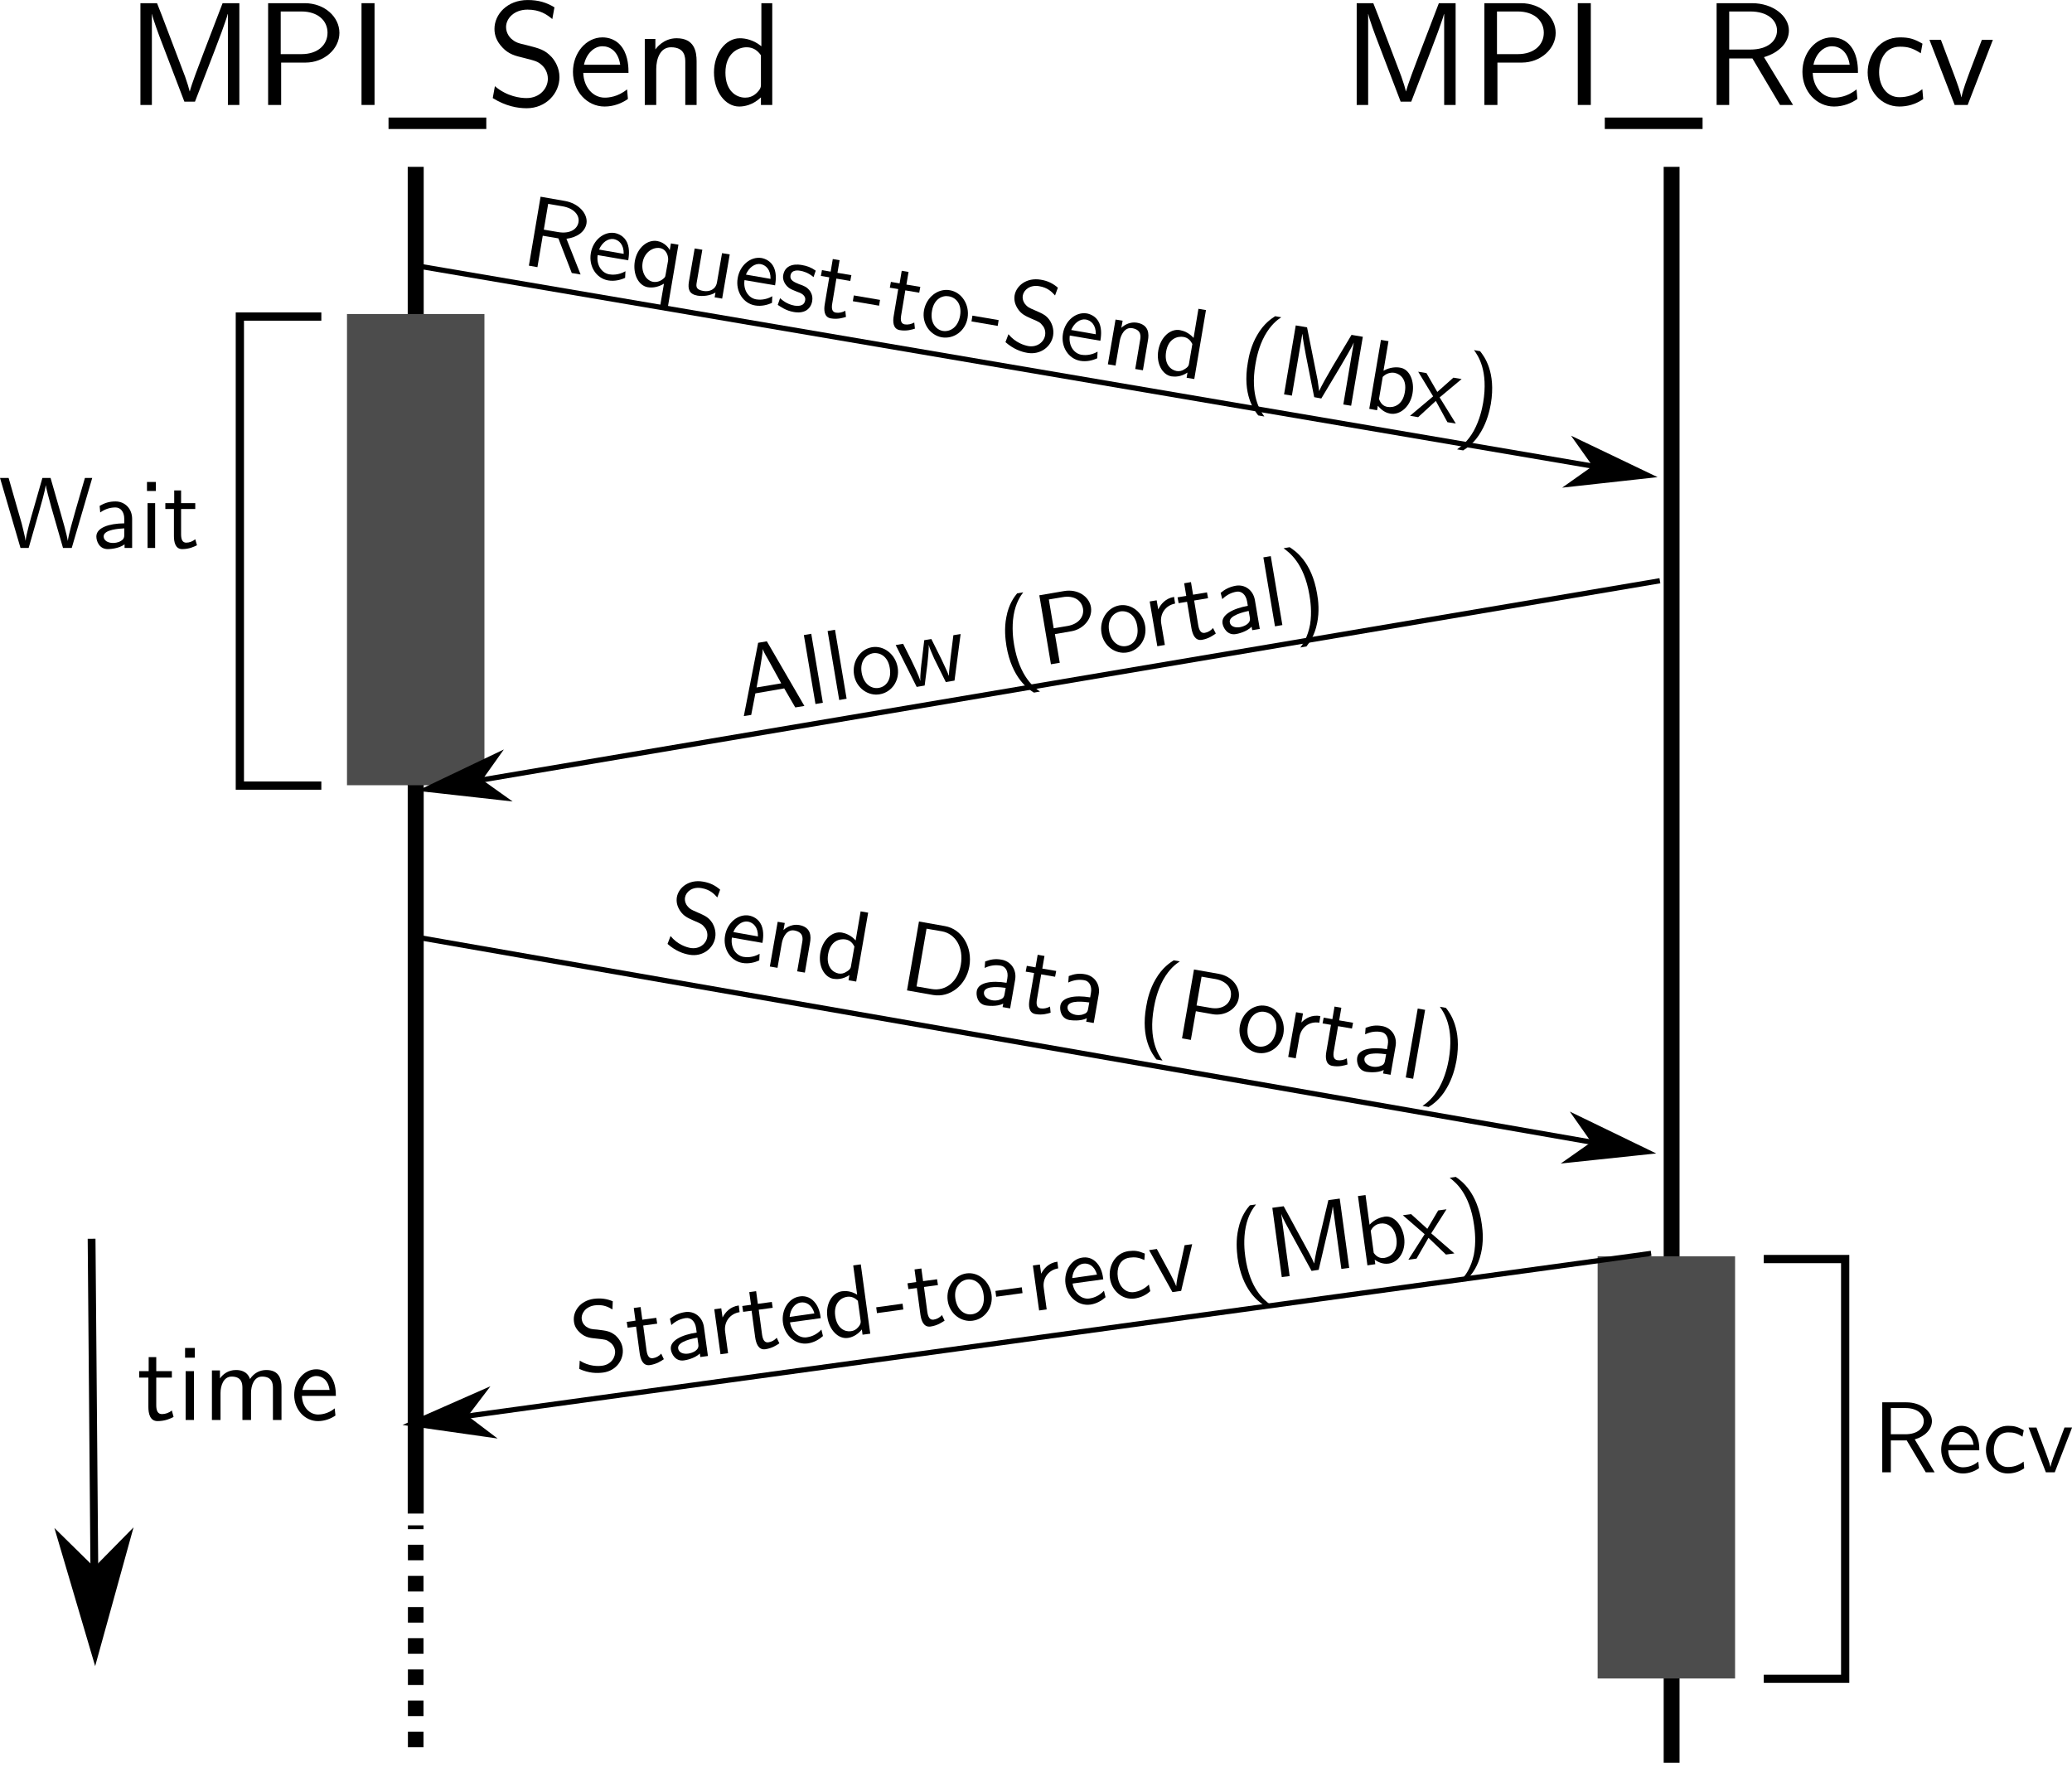 <?xml version="1.0" encoding="UTF-8" standalone="no"?>
<svg
   xmlns:dc="http://purl.org/dc/elements/1.1/"
   xmlns:cc="http://creativecommons.org/ns#"
   xmlns:rdf="http://www.w3.org/1999/02/22-rdf-syntax-ns#"
   xmlns:svg="http://www.w3.org/2000/svg"
   xmlns="http://www.w3.org/2000/svg"
   xmlns:xlink="http://www.w3.org/1999/xlink"
   xmlns:sodipodi="http://sodipodi.sourceforge.net/DTD/sodipodi-0.dtd"
   xmlns:inkscape="http://www.inkscape.org/namespaces/inkscape"
   inkscape:version="1.0 (4035a4f, 2020-05-01)"
   sodipodi:docname="send-recv_protocol.svg"
   id="svg1341"
   version="1.2"
   viewBox="0 0 226.144 192.756"
   height="68mm"
   width="79.779mm">
  <sodipodi:namedview
     inkscape:current-layer="svg1341"
     inkscape:window-maximized="0"
     inkscape:window-y="0"
     inkscape:window-x="1280"
     inkscape:cy="124.36692"
     inkscape:cx="302.84034"
     inkscape:zoom="1.0553769"
     units="mm"
     showgrid="false"
     id="namedview1343"
     inkscape:window-height="1080"
     inkscape:window-width="1920"
     inkscape:pageshadow="2"
     inkscape:pageopacity="0"
     guidetolerance="10"
     gridtolerance="10"
     objecttolerance="10"
     borderopacity="1"
     bordercolor="#666666"
     pagecolor="#ffffff" />
  <defs
     id="defs1054">
    <g
       id="g1043">
      <symbol
         id="glyph0-0"
         overflow="visible">
        <path
           id="path833"
           d=""
           style="stroke:none" />
      </symbol>
      <symbol
         id="glyph0-1"
         overflow="visible">
        <path
           id="path836"
           d="M 12.391,0 V -11.109 H 10.562 L 8.484,-5.688 c -0.562,1.469 -1.312,3.453 -1.5,4.203 H 6.969 c -0.078,-0.344 -0.266,-0.938 -0.5,-1.609 L 3.953,-9.719 3.406,-11.109 H 1.594 V 0 h 1.25 v -9.922 h 0.016 c 0.094,0.516 0.734,2.266 1.156,3.344 l 2.375,6.219 h 1.156 l 2.141,-5.562 0.766,-2.031 C 10.609,-8.422 11.047,-9.562 11.125,-9.938 l 0.016,0.016 V 0 Z m 0,0"
           style="stroke:none" />
      </symbol>
      <symbol
         id="glyph0-2"
         overflow="visible">
        <path
           id="path839"
           d="m 9.312,-7.875 c 0,-1.703 -1.578,-3.234 -3.797,-3.234 H 1.531 V 0 H 2.953 V -4.625 H 5.625 c 1.984,0 3.688,-1.453 3.688,-3.25 z m -1.297,0 c 0,1.266 -1,2.328 -2.844,2.328 H 2.906 v -4.656 h 2.266 c 1.75,0 2.844,0.969 2.844,2.328 z m 0,0"
           style="stroke:none" />
      </symbol>
      <symbol
         id="glyph0-3"
         overflow="visible">
        <path
           id="path842"
           d="M 2.922,0 V -11.109 H 1.5 V 0 Z m 0,0"
           style="stroke:none" />
      </symbol>
      <symbol
         id="glyph0-4"
         overflow="visible">
        <path
           id="path845"
           d="M 10.672,2.625 V 1.375 H 0 v 1.25 z m 0,0"
           style="stroke:none" />
      </symbol>
      <symbol
         id="glyph0-5"
         overflow="visible">
        <path
           id="path848"
           d="m 7.984,-3.031 c 0,-1.031 -0.5,-1.797 -0.844,-2.188 -0.75,-0.797 -1.281,-0.938 -2.75,-1.312 C 3.453,-6.75 3.203,-6.812 2.719,-7.234 2.609,-7.328 2.156,-7.797 2.156,-8.5 c 0,-0.938 0.875,-1.906 2.344,-1.906 1.344,0 2.109,0.531 2.703,1.031 L 7.438,-10.656 c -0.875,-0.531 -1.75,-0.797 -2.922,-0.797 -2.234,0 -3.625,1.562 -3.625,3.156 0,0.688 0.234,1.359 0.875,2.031 0.672,0.719 1.375,0.906 2.312,1.125 1.359,0.344 1.516,0.391 1.969,0.781 0.328,0.281 0.672,0.812 0.672,1.5 C 6.719,-1.812 5.844,-0.75 4.391,-0.75 3.734,-0.75 2.281,-0.906 0.938,-2.047 L 0.703,-0.75 c 1.406,0.875 2.688,1.109 3.703,1.109 2.109,0 3.578,-1.625 3.578,-3.391 z m 0,0"
           style="stroke:none" />
      </symbol>
      <symbol
         id="glyph0-6"
         overflow="visible">
        <path
           id="path851"
           d="m 6.625,-3.5 c 0,-0.547 -0.016,-1.75 -0.641,-2.703 -0.656,-1 -1.625,-1.172 -2.203,-1.172 -1.781,0 -3.219,1.688 -3.219,3.766 0,2.109 1.531,3.781 3.453,3.781 1.016,0 1.922,-0.375 2.547,-0.828 L 6.469,-1.703 c -1.016,0.844 -2.062,0.906 -2.438,0.906 C 2.75,-0.797 1.734,-1.938 1.688,-3.5 Z M 5.719,-4.391 H 1.766 c 0.25,-1.203 1.094,-2.016 2.016,-2.016 0.828,0 1.719,0.547 1.938,2.016 z m 0,0"
           style="stroke:none" />
      </symbol>
      <symbol
         id="glyph0-7"
         overflow="visible">
        <path
           id="path854"
           d="m 6.953,0 v -4.766 c 0,-1.062 -0.234,-2.516 -2.188,-2.516 -1.438,0 -2.219,1.094 -2.312,1.219 V -7.203 H 1.297 V 0 h 1.25 v -3.922 c 0,-1.047 0.391,-2.375 1.609,-2.375 1.547,0 1.562,1.125 1.562,1.641 V 0 Z m 0,0"
           style="stroke:none" />
      </symbol>
      <symbol
         id="glyph0-8"
         overflow="visible">
        <path
           id="path857"
           d="M 6.938,0 V -11.109 H 5.75 v 4.703 c -0.859,-0.703 -1.75,-0.875 -2.344,-0.875 -1.578,0 -2.828,1.672 -2.828,3.734 0,2.094 1.234,3.719 2.75,3.719 0.531,0 1.469,-0.141 2.375,-1 V 0 Z M 5.703,-2.219 c 0,0.219 -0.016,0.5 -0.531,0.969 -0.375,0.328 -0.766,0.453 -1.188,0.453 -1,0 -2.156,-0.75 -2.156,-2.734 0,-2.109 1.375,-2.766 2.312,-2.766 0.719,0 1.203,0.359 1.562,0.875 z m 0,0"
           style="stroke:none" />
      </symbol>
      <symbol
         id="glyph0-9"
         overflow="visible">
        <path
           id="path860"
           d="M 9.875,0 6.703,-5.219 c 1.656,-0.484 2.719,-1.609 2.719,-2.906 0,-1.594 -1.734,-2.984 -4.031,-2.984 H 1.531 V 0 h 1.375 V -5.078 H 5.438 L 8.453,0 Z m -1.75,-8.125 c 0,1.141 -1.016,2.078 -2.906,2.078 h -2.312 v -4.156 h 2.312 c 1.859,0 2.906,0.938 2.906,2.078 z m 0,0"
           style="stroke:none" />
      </symbol>
      <symbol
         id="glyph0-10"
         overflow="visible">
        <path
           id="path863"
           d="M 6.641,-0.641 6.547,-1.719 c -0.812,0.641 -1.688,0.875 -2.5,0.875 -1.328,0 -2.219,-1.156 -2.219,-2.719 0,-1.25 0.594,-2.797 2.281,-2.797 0.828,0 1.375,0.141 2.266,0.719 L 6.562,-6.688 C 5.609,-7.234 5.078,-7.375 4.094,-7.375 c -2.219,0 -3.516,1.938 -3.516,3.828 0,1.984 1.453,3.719 3.453,3.719 0.859,0 1.75,-0.219 2.609,-0.812 z m 0,0"
           style="stroke:none" />
      </symbol>
      <symbol
         id="glyph0-11"
         overflow="visible">
        <path
           id="path866"
           d="M 7.141,-7.109 H 5.938 L 4.672,-3.781 C 4.344,-2.891 3.844,-1.594 3.719,-0.844 H 3.703 C 3.594,-1.422 3.188,-2.531 3.031,-2.953 l -1.562,-4.156 h -1.25 L 2.969,0 h 1.422 z m 0,0"
           style="stroke:none" />
      </symbol>
      <symbol
         id="glyph1-0"
         overflow="visible">
        <path
           id="path869"
           d=""
           style="stroke:none" />
      </symbol>
      <symbol
         id="glyph1-1"
         overflow="visible">
        <path
           id="path872"
           d="m 3.984,-0.328 -0.188,-0.703 c -0.312,0.25 -0.703,0.391 -1.078,0.391 -0.453,0 -0.625,-0.359 -0.625,-0.984 v -3 H 3.797 V -5.328 H 2.094 v -1.531 H 1.266 v 1.531 H 0.234 V -4.625 h 1 v 3.203 c 0,0.719 0.172,1.547 1,1.547 0.844,0 1.453,-0.297 1.75,-0.453 z m 0,0"
           style="stroke:none" />
      </symbol>
      <symbol
         id="glyph1-2"
         overflow="visible">
        <path
           id="path875"
           d="M 1.875,0 V -5.328 H 0.969 V 0 Z m 0.094,-6.797 v -1.062 h -1.062 v 1.062 z m 0,0"
           style="stroke:none" />
      </symbol>
      <symbol
         id="glyph1-3"
         overflow="visible">
        <path
           id="path878"
           d="m 8.562,0 v -3.578 c 0,-0.797 -0.203,-1.875 -1.656,-1.875 -0.719,0 -1.344,0.328 -1.781,0.984 -0.312,-0.922 -1.156,-0.984 -1.531,-0.984 -0.875,0 -1.438,0.484 -1.75,0.922 v -0.875 h -0.875 V 0 h 0.938 v -2.938 c 0,-0.812 0.328,-1.797 1.219,-1.797 1.109,0 1.172,0.781 1.172,1.25 V 0 h 0.938 v -2.938 c 0,-0.812 0.328,-1.797 1.203,-1.797 1.125,0 1.188,0.781 1.188,1.25 V 0 Z m 0,0"
           style="stroke:none" />
      </symbol>
      <symbol
         id="glyph1-4"
         overflow="visible">
        <path
           id="path881"
           d="m 4.969,-2.625 c 0,-0.406 -0.016,-1.312 -0.484,-2.031 -0.484,-0.75 -1.219,-0.875 -1.656,-0.875 -1.328,0 -2.406,1.266 -2.406,2.812 0,1.594 1.156,2.844 2.594,2.844 0.75,0 1.438,-0.281 1.906,-0.609 L 4.844,-1.266 c -0.75,0.625 -1.547,0.672 -1.812,0.672 -0.969,0 -1.734,-0.859 -1.766,-2.031 z M 4.281,-3.281 H 1.312 c 0.203,-0.922 0.828,-1.516 1.516,-1.516 0.625,0 1.297,0.406 1.453,1.516 z m 0,0"
           style="stroke:none" />
      </symbol>
      <symbol
         id="glyph2-0"
         overflow="visible">
        <path
           id="path884"
           d=""
           style="stroke:none" />
      </symbol>
      <symbol
         id="glyph2-1"
         overflow="visible">
        <path
           id="path887"
           d="m 6.609,1.531 -1.312,-3.984 C 6.484,-2.531 7.375,-3.109 7.578,-3.984 7.812,-5.031 6.859,-6.25 5.328,-6.594 L 2.75,-7.203 1.031,0.234 1.953,0.453 2.734,-2.938 4.422,-2.547 5.656,1.312 Z M 6.719,-4.188 c -0.172,0.766 -1.016,1.25 -2.281,0.953 L 2.891,-3.594 3.531,-6.375 5.078,-6.016 C 6.312,-5.734 6.891,-4.938 6.719,-4.188 Z m 0,0"
           style="stroke:none" />
      </symbol>
      <symbol
         id="glyph2-2"
         overflow="visible">
        <path
           id="path890"
           d="m 4.969,-1.312 c 0.078,-0.359 0.266,-1.172 0,-1.922 C 4.688,-4 4.047,-4.281 3.672,-4.375 2.484,-4.641 1.25,-3.719 0.938,-2.328 0.609,-0.906 1.375,0.453 2.656,0.75 3.328,0.906 4,0.781 4.516,0.578 L 4.594,-0.141 C 3.797,0.266 3.078,0.156 2.812,0.094 1.969,-0.109 1.453,-1.031 1.672,-2.078 Z m -0.453,-0.734 -2.656,-0.625 c 0.375,-0.766 1.062,-1.188 1.672,-1.047 0.562,0.141 1.062,0.656 0.984,1.672 z m 0,0"
           style="stroke:none" />
      </symbol>
      <symbol
         id="glyph2-3"
         overflow="visible">
        <path
           id="path893"
           d="M 4.172,3.156 5.781,-3.797 4.969,-3.984 4.797,-3.25 C 4.75,-3.422 4.344,-4.125 3.5,-4.328 c -1.062,-0.25 -2.234,0.594 -2.578,2.047 -0.312,1.375 0.219,2.672 1.234,2.922 C 2.766,0.781 3.391,0.656 3.953,0.359 L 3.344,2.969 Z M 4.188,-0.609 c -0.047,0.188 -0.047,0.219 -0.172,0.344 C 3.625,0.078 3.188,0.172 2.797,0.094 c -0.812,-0.188 -1.266,-1.188 -1.031,-2.188 0.25,-1.078 1.203,-1.625 1.969,-1.453 0.75,0.172 0.906,1.016 0.812,1.438 z m 0,0"
           style="stroke:none" />
      </symbol>
      <symbol
         id="glyph2-4"
         overflow="visible">
        <path
           id="path896"
           d="M 4.656,1.078 5.766,-3.688 4.938,-3.875 4.203,-0.75 C 4.031,0.031 3.344,0.281 2.656,0.125 1.891,-0.062 1.875,-0.359 1.984,-0.828 L 2.812,-4.375 1.984,-4.562 1.141,-0.969 C 0.969,-0.188 1.078,0.375 1.984,0.594 2.547,0.719 3.344,0.703 3.969,0.375 l -0.125,0.516 z m 0,0"
           style="stroke:none" />
      </symbol>
      <symbol
         id="glyph2-5"
         overflow="visible">
        <path
           id="path899"
           d="M 4.156,-0.484 C 4.297,-1.078 4,-1.531 3.984,-1.562 3.672,-2.031 3.391,-2.156 2.859,-2.375 2.312,-2.641 1.828,-2.875 1.953,-3.391 2.109,-4.062 2.891,-3.875 3.031,-3.844 3.375,-3.766 3.922,-3.578 4.453,-3.062 L 4.734,-3.75 C 4.25,-4.141 3.812,-4.328 3.266,-4.453 3,-4.516 1.484,-4.875 1.156,-3.453 1.047,-2.938 1.297,-2.5 1.5,-2.25 c 0.281,0.328 0.516,0.406 1.062,0.672 0.391,0.156 0.969,0.438 0.828,1 -0.172,0.734 -1.016,0.531 -1.188,0.5 C 1.344,-0.281 0.844,-0.812 0.672,-0.984 L 0.375,-0.266 c 0.312,0.219 0.828,0.672 1.688,0.875 0.203,0.047 0.781,0.188 1.328,-0.062 0.391,-0.188 0.672,-0.562 0.766,-1.031 z m 0,0"
           style="stroke:none" />
      </symbol>
      <symbol
         id="glyph2-6"
         overflow="visible">
        <path
           id="path902"
           d="M 3.625,0.531 3.594,-0.141 C 3.266,0.016 2.891,0.078 2.547,0 2.156,-0.094 2.078,-0.438 2.219,-1.031 l 0.609,-2.672 1.5,0.344 0.156,-0.625 -1.5,-0.344 L 3.297,-5.688 2.562,-5.859 2.25,-4.5 1.312,-4.719 1.156,-4.094 2.062,-3.891 1.406,-1.031 C 1.25,-0.391 1.219,0.422 1.969,0.594 2.703,0.766 3.312,0.609 3.625,0.531 Z m 0,0"
           style="stroke:none" />
      </symbol>
      <symbol
         id="glyph2-7"
         overflow="visible">
        <path
           id="path905"
           d="M 3.438,-1.375 3.578,-2 0.75,-2.656 l -0.141,0.625 z m 0,0"
           style="stroke:none" />
      </symbol>
      <symbol
         id="glyph2-8"
         overflow="visible">
        <path
           id="path908"
           d="M 5.562,-1.188 C 5.891,-2.625 5.094,-4.031 3.812,-4.328 2.5,-4.641 1.188,-3.688 0.859,-2.281 0.531,-0.859 1.391,0.453 2.625,0.75 3.922,1.047 5.234,0.219 5.562,-1.188 Z M 4.766,-1.5 C 4.469,-0.234 3.578,0.234 2.781,0.062 2.062,-0.109 1.422,-0.906 1.734,-2.203 2.031,-3.5 2.984,-3.844 3.656,-3.672 4.422,-3.5 5.047,-2.766 4.766,-1.5 Z m 0,0"
           style="stroke:none" />
      </symbol>
      <symbol
         id="glyph2-9"
         overflow="visible">
        <path
           id="path911"
           d="M 5.812,-0.797 C 5.969,-1.484 5.75,-2.078 5.594,-2.391 5.219,-3.047 4.875,-3.219 3.953,-3.688 c -0.594,-0.297 -0.75,-0.375 -1,-0.734 -0.062,-0.078 -0.297,-0.469 -0.188,-0.938 0.156,-0.625 0.875,-1.141 1.859,-0.906 0.891,0.203 1.328,0.688 1.656,1.109 l 0.359,-0.828 c -0.5,-0.484 -1.047,-0.812 -1.828,-0.984 -1.5,-0.344 -2.688,0.484 -2.938,1.547 -0.094,0.469 -0.047,0.938 0.266,1.484 0.344,0.594 0.781,0.828 1.391,1.141 C 4.391,-2.375 4.484,-2.312 4.719,-1.969 4.906,-1.75 5.047,-1.328 4.938,-0.875 4.781,-0.172 4.016,0.406 3.047,0.188 2.609,0.078 1.672,-0.25 0.953,-1.234 l -0.375,0.844 C 1.406,0.422 2.219,0.766 2.906,0.922 4.328,1.25 5.547,0.375 5.812,-0.797 Z m 0,0"
           style="stroke:none" />
      </symbol>
      <symbol
         id="glyph2-10"
         overflow="visible">
        <path
           id="path914"
           d="M 4.656,1.078 5.391,-2.125 C 5.562,-2.812 5.625,-3.828 4.328,-4.141 3.344,-4.359 2.656,-3.75 2.578,-3.688 L 2.766,-4.453 2,-4.625 0.875,0.203 l 0.828,0.188 0.609,-2.625 c 0.156,-0.703 0.656,-1.531 1.453,-1.344 1.047,0.25 0.859,1.016 0.781,1.344 l -0.719,3.125 z m 0,0"
           style="stroke:none" />
      </symbol>
      <symbol
         id="glyph2-11"
         overflow="visible">
        <path
           id="path917"
           d="M 4.656,1.078 6.375,-6.359 5.562,-6.547 4.844,-3.406 C 4.375,-4 3.797,-4.25 3.406,-4.344 2.344,-4.594 1.25,-3.672 0.922,-2.281 0.594,-0.875 1.188,0.406 2.188,0.641 c 0.375,0.078 1.031,0.125 1.766,-0.312 l -0.125,0.562 z M 4.172,-0.594 c -0.031,0.141 -0.094,0.328 -0.531,0.547 C 3.359,0.125 3.078,0.156 2.781,0.094 2.141,-0.062 1.453,-0.75 1.766,-2.094 2.094,-3.516 3.125,-3.719 3.75,-3.578 4.234,-3.469 4.5,-3.141 4.672,-2.75 Z m 0,0"
           style="stroke:none" />
      </symbol>
      <symbol
         id="glyph2-12"
         overflow="visible">
        <path
           id="path920"
           d=""
           style="stroke:none" />
      </symbol>
      <symbol
         id="glyph2-13"
         overflow="visible">
        <path
           id="path923"
           d="M 2.938,3.5 C 2.547,2.859 1.5,1.172 2.312,-2.281 2.453,-2.875 2.766,-4.125 3.5,-5.297 c 0.734,-1.156 1.484,-1.656 1.922,-1.906 l -0.656,-0.156 C 4.359,-7.125 3.484,-6.641 2.688,-5.422 1.984,-4.375 1.656,-3.25 1.484,-2.469 0.672,0.984 1.875,2.75 2.281,3.344 Z m 0,0"
           style="stroke:none" />
      </symbol>
      <symbol
         id="glyph2-14"
         overflow="visible">
        <path
           id="path926"
           d="m 8.297,1.922 1.719,-7.438 -1.219,-0.281 -2.25,3.297 c -0.594,0.906 -1.406,2.109 -1.625,2.609 L 4.906,0.094 C 4.891,-0.156 4.859,-0.562 4.812,-1.062 L 4.141,-5.891 4,-6.906 2.781,-7.188 1.062,0.25 1.906,0.438 3.438,-6.203 h 0.016 c 0,0.359 0.141,1.641 0.25,2.422 l 0.625,4.531 0.766,0.188 2.312,-3.391 0.828,-1.25 c 0.188,-0.281 0.641,-0.984 0.75,-1.234 v 0.031 l -1.531,6.641 z m 0,0"
           style="stroke:none" />
      </symbol>
      <symbol
         id="glyph2-15"
         overflow="visible">
        <path
           id="path929"
           d="M 5.688,-1.203 C 6,-2.531 5.531,-3.844 4.531,-4.078 4.109,-4.188 3.438,-4.219 2.672,-3.859 l 0.734,-3.188 -0.812,-0.188 L 0.875,0.203 1.719,0.406 1.828,-0.078 C 2.047,0.188 2.406,0.688 3.125,0.859 c 1.062,0.25 2.234,-0.625 2.562,-2.062 z m -0.828,-0.188 C 4.547,0.016 3.531,0.266 2.875,0.109 2.453,0.016 2.156,-0.281 2,-0.812 l 0.547,-2.375 c 0.234,-0.219 0.703,-0.5 1.297,-0.375 0.641,0.156 1.344,0.797 1.016,2.172 z m 0,0"
           style="stroke:none" />
      </symbol>
      <symbol
         id="glyph2-16"
         overflow="visible">
        <path
           id="path932"
           d="M 4.938,1.141 3.344,-1.812 5.859,-3.672 4.969,-3.875 3.125,-2.422 2.062,-4.547 1.172,-4.75 2.641,-1.969 0,0 0.875,0.203 2.906,-1.453 4.031,0.938 Z m 0,0"
           style="stroke:none" />
      </symbol>
      <symbol
         id="glyph2-17"
         overflow="visible">
        <path
           id="path935"
           d="M 3.938,-1.906 C 4.734,-5.375 3.516,-7.156 3.109,-7.734 l -0.656,-0.156 c 0.406,0.625 1.453,2.328 0.656,5.797 -0.141,0.594 -0.469,1.828 -1.203,3 -0.734,1.141 -1.5,1.641 -1.938,1.906 L 0.625,2.969 C 1.047,2.734 1.922,2.234 2.703,1.031 3.406,-0.016 3.75,-1.141 3.938,-1.906 Z m 0,0"
           style="stroke:none" />
      </symbol>
      <symbol
         id="glyph2-18"
         overflow="visible">
        <path
           id="path938"
           d="M 7.969,-2 C 8.453,-4.078 7.391,-6.125 5.547,-6.547 L 2.75,-7.203 l -1.719,7.438 2.812,0.656 C 5.656,1.312 7.5,0.031 7.969,-2 Z M 7.047,-2.219 C 6.625,-0.391 5.219,0.578 3.734,0.234 L 2.094,-0.141 3.531,-6.375 5.172,-6 c 1.484,0.344 2.312,1.891 1.875,3.781 z m 0,0"
           style="stroke:none" />
      </symbol>
      <symbol
         id="glyph2-19"
         overflow="visible">
        <path
           id="path941"
           d="m 4.391,1.016 0.719,-3.094 C 5.359,-3.172 4.75,-4.109 3.766,-4.344 3.062,-4.516 2.547,-4.438 1.953,-4.25 l -0.094,0.703 c 0.656,-0.266 1.219,-0.281 1.766,-0.156 0.5,0.109 0.828,0.656 0.641,1.438 L 4.156,-1.797 C 2.547,-2.156 1.078,-2.016 0.859,-1.078 0.75,-0.609 0.844,0.328 1.766,0.547 1.922,0.578 2.938,0.781 3.672,0.453 l -0.094,0.375 z M 3.875,-0.594 C 3.828,-0.391 3.766,-0.109 3.359,-0.016 3,0.125 2.594,0.047 2.469,0.016 1.953,-0.109 1.547,-0.469 1.641,-0.922 1.812,-1.672 3.562,-1.344 4.031,-1.25 Z m 0,0"
           style="stroke:none" />
      </symbol>
      <symbol
         id="glyph2-20"
         overflow="visible">
        <path
           id="path944"
           d="M 7.453,-3.812 C 7.719,-4.969 6.891,-6.234 5.422,-6.578 L 2.75,-7.203 1.031,0.234 1.984,0.453 2.703,-2.641 4.5,-2.219 C 5.812,-1.906 7.188,-2.625 7.453,-3.812 Z M 6.594,-4.016 C 6.406,-3.172 5.547,-2.625 4.312,-2.922 l -1.5,-0.344 0.719,-3.109 1.5,0.344 c 1.188,0.281 1.781,1.109 1.562,2.016 z m 0,0"
           style="stroke:none" />
      </symbol>
      <symbol
         id="glyph2-21"
         overflow="visible">
        <path
           id="path947"
           d="M 4.469,-3.344 4.625,-4.062 C 3.688,-4.281 2.969,-3.891 2.516,-3.469 L 2.75,-4.453 2,-4.625 0.875,0.203 1.688,0.391 2.219,-1.906 c 0.25,-1.062 1.188,-1.672 2.25,-1.438 z m 0,0"
           style="stroke:none" />
      </symbol>
      <symbol
         id="glyph2-22"
         overflow="visible">
        <path
           id="path950"
           d="m 1.672,0.391 1.719,-7.438 -0.797,-0.188 -1.719,7.438 z m 0,0"
           style="stroke:none" />
      </symbol>
      <symbol
         id="glyph3-0"
         overflow="visible">
        <path
           id="path953"
           d=""
           style="stroke:none" />
      </symbol>
      <symbol
         id="glyph3-1"
         overflow="visible">
        <path
           id="path956"
           d="M 10.219,-7.641 H 9.422 l -1,3.453 c -0.281,0.984 -0.812,2.828 -0.859,3.391 H 7.547 c 0,0 -0.062,-0.578 -0.797,-3.094 l -1.078,-3.75 H 4.781 l -0.984,3.438 C 3.547,-3.359 3,-1.438 2.953,-0.812 H 2.938 C 2.891,-1.25 2.594,-2.328 2.516,-2.688 L 1.984,-4.531 1.094,-7.641 H 0.156 L 2.391,0 H 3.281 L 4.375,-3.812 C 4.609,-4.625 5.078,-6.266 5.141,-6.828 H 5.156 c 0.047,0.328 0.312,1.375 0.609,2.422 L 7.031,0 h 0.953 z m 0,0"
           style="stroke:none" />
      </symbol>
      <symbol
         id="glyph3-2"
         overflow="visible">
        <path
           id="path959"
           d="m 4.5,0 v -3.172 c 0,-1.125 -0.797,-1.906 -1.812,-1.906 -0.719,0 -1.219,0.188 -1.734,0.484 l 0.062,0.719 c 0.578,-0.406 1.125,-0.547 1.672,-0.547 0.516,0 0.953,0.438 0.953,1.25 V -2.688 C 1.984,-2.672 0.594,-2.219 0.594,-1.25 c 0,0.484 0.297,1.375 1.25,1.375 C 2,0.125 3.031,0.094 3.672,-0.391 V 0 Z M 3.641,-1.453 c 0,0.203 0,0.484 -0.375,0.688 -0.312,0.203 -0.734,0.219 -0.859,0.219 -0.531,0 -1.016,-0.25 -1.016,-0.719 0,-0.766 1.781,-0.844 2.25,-0.875 z m 0,0"
           style="stroke:none" />
      </symbol>
      <symbol
         id="glyph3-3"
         overflow="visible">
        <path
           id="path962"
           d="M 1.719,0 V -4.891 H 0.891 V 0 Z m 0.078,-6.219 v -0.984 h -0.969 v 0.984 z m 0,0"
           style="stroke:none" />
      </symbol>
      <symbol
         id="glyph3-4"
         overflow="visible">
        <path
           id="path965"
           d="m 3.656,-0.297 -0.188,-0.656 c -0.281,0.234 -0.625,0.375 -0.984,0.375 -0.406,0 -0.562,-0.328 -0.562,-0.922 V -4.25 H 3.469 V -4.891 H 1.922 V -6.281 h -0.75 v 1.391 H 0.203 V -4.25 h 0.938 v 2.938 c 0,0.656 0.141,1.438 0.906,1.438 0.766,0 1.328,-0.281 1.609,-0.422 z m 0,0"
           style="stroke:none" />
      </symbol>
      <symbol
         id="glyph3-5"
         overflow="visible">
        <path
           id="path968"
           d="M 6.781,0 4.609,-3.594 c 1.125,-0.328 1.875,-1.109 1.875,-2 0,-1.078 -1.203,-2.047 -2.781,-2.047 H 1.062 V 0 H 2 V -3.484 H 3.734 L 5.812,0 Z m -1.188,-5.594 c 0,0.781 -0.703,1.438 -2,1.438 H 2 v -2.859 h 1.594 c 1.266,0 2,0.641 2,1.422 z m 0,0"
           style="stroke:none" />
      </symbol>
      <symbol
         id="glyph3-6"
         overflow="visible">
        <path
           id="path971"
           d="m 4.547,-2.406 c 0,-0.375 0,-1.203 -0.438,-1.859 -0.453,-0.688 -1.125,-0.812 -1.516,-0.812 -1.219,0 -2.203,1.172 -2.203,2.594 0,1.453 1.047,2.609 2.375,2.609 0.688,0 1.312,-0.266 1.75,-0.578 L 4.438,-1.172 c -0.688,0.578 -1.406,0.625 -1.672,0.625 -0.875,0 -1.578,-0.781 -1.609,-1.859 z m -0.625,-0.609 H 1.203 C 1.391,-3.844 1.969,-4.406 2.594,-4.406 c 0.578,0 1.188,0.375 1.328,1.391 z m 0,0"
           style="stroke:none" />
      </symbol>
      <symbol
         id="glyph3-7"
         overflow="visible">
        <path
           id="path974"
           d="M 4.562,-0.438 4.5,-1.172 c -0.562,0.438 -1.156,0.594 -1.719,0.594 -0.906,0 -1.531,-0.797 -1.531,-1.875 0,-0.859 0.406,-1.906 1.578,-1.906 0.578,0 0.938,0.078 1.547,0.469 L 4.516,-4.594 c -0.656,-0.375 -1.031,-0.484 -1.703,-0.484 -1.531,0 -2.422,1.344 -2.422,2.641 0,1.359 1,2.562 2.375,2.562 0.594,0 1.203,-0.156 1.797,-0.562 z m 0,0"
           style="stroke:none" />
      </symbol>
      <symbol
         id="glyph3-8"
         overflow="visible">
        <path
           id="path977"
           d="M 4.906,-4.891 H 4.078 L 3.219,-2.594 c -0.234,0.609 -0.578,1.5 -0.672,2.016 C 2.469,-0.984 2.188,-1.734 2.078,-2.031 l -1.062,-2.859 H 0.156 L 2.047,0 h 0.969 z m 0,0"
           style="stroke:none" />
      </symbol>
      <symbol
         id="glyph4-0"
         overflow="visible">
        <path
           id="path980"
           d=""
           style="stroke:none" />
      </symbol>
      <symbol
         id="glyph4-1"
         overflow="visible">
        <path
           id="path983"
           d="M 6.828,-1.578 2.312,-8.375 1.375,-8.156 0.297,-0.078 1.094,-0.25 l 0.312,-2.375 3.109,-0.734 1.328,2 z M 4.156,-3.891 1.5,-3.281 C 1.688,-4.953 1.562,-3.734 1.75,-5.375 1.812,-6.062 1.938,-7.047 1.922,-7.484 H 1.938 C 1.984,-7.328 2.125,-7.062 2.547,-6.438 Z m 0,0"
           style="stroke:none" />
      </symbol>
      <symbol
         id="glyph4-2"
         overflow="visible">
        <path
           id="path986"
           d="m 1.672,-0.391 -1.719,-7.438 -0.797,0.188 1.719,7.438 z m 0,0"
           style="stroke:none" />
      </symbol>
      <symbol
         id="glyph4-3"
         overflow="visible">
        <path
           id="path989"
           d="M 4.469,-3.531 C 4.141,-4.969 2.812,-5.875 1.531,-5.578 0.219,-5.266 -0.562,-3.844 -0.234,-2.438 0.094,-1.016 1.453,-0.203 2.688,-0.5 3.984,-0.797 4.797,-2.125 4.469,-3.531 Z M 3.609,-3.438 C 3.906,-2.172 3.328,-1.359 2.531,-1.188 1.812,-1.016 0.891,-1.438 0.578,-2.734 0.281,-4.031 0.984,-4.75 1.656,-4.922 2.422,-5.094 3.328,-4.703 3.609,-3.438 Z m 0,0"
           style="stroke:none" />
      </symbol>
      <symbol
         id="glyph4-4"
         overflow="visible">
        <path
           id="path992"
           d="M 6.047,-6.422 5.266,-6.25 5.109,-3.797 C 5.094,-3.391 5.016,-2.25 5.047,-1.781 4.922,-2.094 4.438,-2.984 4.109,-3.578 L 2.891,-5.688 2.125,-5.516 2,-3.344 C 1.969,-2.953 1.891,-1.641 1.969,-1.078 H 1.953 c -0.156,-0.5 -0.797,-1.625 -1.109,-2.188 l -1,-1.719 -0.797,0.188 L 1.609,-0.375 2.469,-0.578 2.625,-2.938 C 2.641,-3.453 2.703,-4.594 2.641,-5 H 2.656 C 2.75,-4.688 3.109,-4.016 3.328,-3.578 L 4.75,-1.094 5.688,-1.312 Z m 0,0"
           style="stroke:none" />
      </symbol>
      <symbol
         id="glyph4-5"
         overflow="visible">
        <path
           id="path995"
           d=""
           style="stroke:none" />
      </symbol>
      <symbol
         id="glyph4-6"
         overflow="visible">
        <path
           id="path998"
           d="M 4.188,1.844 C 3.547,1.453 1.875,0.391 1.062,-3.062 c -0.141,-0.594 -0.391,-1.875 -0.25,-3.234 0.141,-1.344 0.609,-2.125 0.891,-2.562 l -0.656,0.156 C 0.766,-8.312 0.203,-7.484 0.031,-6.047 -0.141,-4.812 0.062,-3.656 0.234,-2.875 1.047,0.578 2.906,1.656 3.531,2 Z m 0,0"
           style="stroke:none" />
      </symbol>
      <symbol
         id="glyph4-7"
         overflow="visible">
        <path
           id="path1001"
           d="M 5.016,-6.719 C 4.75,-7.875 3.453,-8.641 1.984,-8.297 l -2.672,0.625 1.719,7.438 0.953,-0.219 -0.719,-3.094 L 3.062,-3.969 c 1.312,-0.312 2.219,-1.562 1.953,-2.75 z M 4.156,-6.516 c 0.188,0.844 -0.328,1.703 -1.562,2 l -1.5,0.344 L 0.375,-7.281 1.875,-7.625 c 1.188,-0.281 2.062,0.203 2.281,1.109 z m 0,0"
           style="stroke:none" />
      </symbol>
      <symbol
         id="glyph4-8"
         overflow="visible">
        <path
           id="path1004"
           d="M 2.531,-4.969 2.375,-5.688 C 1.438,-5.469 0.969,-4.797 0.734,-4.219 L 0.5,-5.203 -0.25,-5.031 0.875,-0.203 1.688,-0.391 1.156,-2.688 C 0.906,-3.75 1.5,-4.703 2.531,-4.969 Z m 0,0"
           style="stroke:none" />
      </symbol>
      <symbol
         id="glyph4-9"
         overflow="visible">
        <path
           id="path1007"
           d="M 3.5,-1.125 3.156,-1.703 c -0.203,0.281 -0.516,0.5 -0.859,0.578 -0.391,0.094 -0.625,-0.188 -0.766,-0.781 l -0.609,-2.672 1.5,-0.344 -0.156,-0.625 -1.5,0.344 -0.312,-1.359 -0.734,0.172 0.312,1.359 -0.938,0.219 0.156,0.625 0.906,-0.203 0.656,2.859 c 0.156,0.641 0.469,1.359 1.219,1.188 C 2.766,-0.516 3.25,-0.922 3.5,-1.125 Z m 0,0"
           style="stroke:none" />
      </symbol>
      <symbol
         id="glyph4-10"
         overflow="visible">
        <path
           id="path1010"
           d="m 4.391,-1.016 -0.719,-3.094 c -0.25,-1.094 -1.203,-1.688 -2.188,-1.453 -0.703,0.172 -1.156,0.469 -1.594,0.875 l 0.219,0.672 c 0.469,-0.516 0.969,-0.781 1.516,-0.906 0.5,-0.109 1.016,0.219 1.203,1 l 0.109,0.469 c -1.609,0.391 -2.859,1.156 -2.641,2.094 0.109,0.469 0.609,1.281 1.531,1.062 0.156,-0.031 1.141,-0.297 1.656,-0.906 l 0.094,0.375 z M 3.219,-2.25 C 3.266,-2.047 3.328,-1.766 3.016,-1.484 2.75,-1.219 2.344,-1.109 2.219,-1.078 1.703,-0.953 1.172,-1.094 1.078,-1.547 0.906,-2.297 2.625,-2.781 3.062,-2.906 Z m 0,0"
           style="stroke:none" />
      </symbol>
      <symbol
         id="glyph4-11"
         overflow="visible">
        <path
           id="path1013"
           d="M 2.688,-3.438 C 1.891,-6.906 0.016,-7.969 -0.609,-8.328 l -0.656,0.156 c 0.625,0.406 2.328,1.453 3.125,4.922 C 2,-2.656 2.266,-1.391 2.125,-0.031 1.953,1.328 1.5,2.109 1.219,2.531 L 1.875,2.375 C 2.141,1.984 2.703,1.172 2.891,-0.281 3.062,-1.516 2.875,-2.672 2.688,-3.438 Z m 0,0"
           style="stroke:none" />
      </symbol>
      <symbol
         id="glyph4-12"
         overflow="visible">
        <path
           id="path1016"
           d="m 4.875,-3.266 c -0.156,-0.688 -0.625,-1.125 -0.906,-1.344 -0.625,-0.406 -1,-0.422 -2.047,-0.453 -0.656,0.016 -0.844,0 -1.219,-0.203 -0.094,-0.047 -0.453,-0.281 -0.562,-0.75 -0.156,-0.625 0.281,-1.422 1.266,-1.656 C 2.297,-7.875 2.891,-7.641 3.375,-7.406 L 3.328,-8.297 C 2.672,-8.5 2.031,-8.547 1.25,-8.375 c -1.5,0.344 -2.188,1.609 -1.938,2.672 0.094,0.469 0.359,0.875 0.891,1.234 0.562,0.375 1.062,0.391 1.734,0.391 0.953,0.016 1.078,0.016 1.438,0.234 0.25,0.125 0.578,0.422 0.688,0.875 0.156,0.703 -0.266,1.562 -1.234,1.781 -0.438,0.109 -1.438,0.219 -2.5,-0.328 l 0.031,0.906 C 1.438,-0.234 2.312,-0.297 3,-0.453 4.422,-0.781 5.141,-2.094 4.875,-3.266 Z m 0,0"
           style="stroke:none" />
      </symbol>
      <symbol
         id="glyph4-13"
         overflow="visible">
        <path
           id="path1019"
           d="M 3.875,-3.375 C 3.797,-3.734 3.609,-4.547 3.031,-5.078 2.438,-5.656 1.766,-5.625 1.391,-5.531 0.203,-5.266 -0.5,-3.906 -0.188,-2.516 0.141,-1.094 1.438,-0.203 2.719,-0.5 3.391,-0.656 3.938,-1.062 4.297,-1.453 L 4.062,-2.141 C 3.516,-1.422 2.828,-1.219 2.562,-1.156 1.719,-0.953 0.859,-1.562 0.578,-2.609 Z m -0.734,-0.453 -2.656,0.625 c 0,-0.859 0.438,-1.531 1.047,-1.672 0.562,-0.141 1.25,0.094 1.609,1.047 z m 0,0"
           style="stroke:none" />
      </symbol>
      <symbol
         id="glyph4-14"
         overflow="visible">
        <path
           id="path1022"
           d="M 4.656,-1.078 2.938,-8.516 2.125,-8.328 2.844,-5.188 C 2.156,-5.531 1.547,-5.5 1.156,-5.406 0.094,-5.156 -0.5,-3.859 -0.172,-2.469 0.156,-1.062 1.25,-0.156 2.25,-0.391 c 0.375,-0.078 0.969,-0.344 1.453,-1.062 l 0.125,0.562 z M 3.484,-2.375 c 0.031,0.141 0.062,0.359 -0.219,0.734 C 3.078,-1.375 2.828,-1.219 2.531,-1.156 1.891,-1 0.984,-1.312 0.672,-2.656 0.344,-4.078 1.156,-4.719 1.781,-4.859 c 0.484,-0.109 0.875,0.062 1.203,0.328 z m 0,0"
           style="stroke:none" />
      </symbol>
      <symbol
         id="glyph4-15"
         overflow="visible">
        <path
           id="path1025"
           d="M 2.469,-2.75 2.328,-3.375 -0.5,-2.719 l 0.141,0.625 z m 0,0"
           style="stroke:none" />
      </symbol>
      <symbol
         id="glyph4-16"
         overflow="visible">
        <path
           id="path1028"
           d="M 4.344,-1.453 4.125,-2.156 C 3.656,-1.609 3.125,-1.312 2.578,-1.188 1.703,-0.984 0.906,-1.625 0.672,-2.672 0.469,-3.516 0.625,-4.625 1.766,-4.891 c 0.562,-0.125 0.938,-0.125 1.625,0.109 L 3.375,-5.484 C 2.641,-5.719 2.25,-5.734 1.594,-5.594 0.109,-5.25 -0.469,-3.734 -0.172,-2.469 0.125,-1.141 1.391,-0.188 2.719,-0.5 c 0.578,-0.141 1.141,-0.422 1.625,-0.953 z m 0,0"
           style="stroke:none" />
      </symbol>
      <symbol
         id="glyph4-17"
         overflow="visible">
        <path
           id="path1031"
           d="m 3.672,-5.875 -0.812,0.188 -0.297,2.422 c -0.109,0.656 -0.234,1.609 -0.203,2.125 -0.172,-0.375 -0.625,-1.047 -0.781,-1.312 L -0.125,-5 -0.953,-4.797 2,-0.469 2.938,-0.688 Z m 0,0"
           style="stroke:none" />
      </symbol>
      <symbol
         id="glyph4-18"
         overflow="visible">
        <path
           id="path1034"
           d="m 8.297,-1.922 -1.719,-7.438 -1.219,0.281 -0.562,3.953 c -0.156,1.062 -0.344,2.516 -0.344,3.047 L 4.438,-2.062 c -0.109,-0.219 -0.328,-0.594 -0.594,-1 L 1.141,-7.109 0.562,-7.969 -0.656,-7.688 1.062,-0.25 1.906,-0.438 0.375,-7.078 H 0.391 C 0.516,-6.75 1.219,-5.688 1.672,-5.031 l 2.562,3.812 L 5,-1.406 l 0.562,-4.047 0.203,-1.5 C 5.797,-7.266 5.906,-8.125 5.891,-8.375 h 0.031 l 1.531,6.641 z m 0,0"
           style="stroke:none" />
      </symbol>
      <symbol
         id="glyph4-19"
         overflow="visible">
        <path
           id="path1037"
           d="M 4.594,-3.578 C 4.281,-4.906 3.281,-5.906 2.281,-5.672 1.859,-5.562 1.219,-5.312 0.703,-4.641 l -0.734,-3.188 -0.812,0.188 1.719,7.438 0.844,-0.203 -0.109,-0.484 c 0.312,0.172 0.859,0.453 1.578,0.281 1.062,-0.25 1.734,-1.531 1.406,-2.969 z m -0.828,0.188 c 0.312,1.406 -0.484,2.062 -1.141,2.219 C 2.203,-1.078 1.812,-1.188 1.438,-1.625 L 0.891,-4 C 1,-4.281 1.281,-4.75 1.875,-4.875 c 0.641,-0.156 1.562,0.109 1.891,1.484 z m 0,0"
           style="stroke:none" />
      </symbol>
      <symbol
         id="glyph4-20"
         overflow="visible">
        <path
           id="path1040"
           d="M 4.938,-1.141 2.219,-3.094 3.641,-5.859 2.75,-5.656 l -1,2.109 -1.906,-1.438 -0.891,0.203 2.562,1.844 L 0,0 l 0.875,-0.203 1.094,-2.375 2.062,1.641 z m 0,0"
           style="stroke:none" />
      </symbol>
    </g>
    <clipPath
       id="clip1">
      <path
         id="path1045"
         d="m 181,17 h 3 v 199.211 h -3 z m 0,0" />
    </clipPath>
    <clipPath
       id="clip2">
      <path
         id="path1048"
         d="m 205,178 h 21.145 v 9 H 205 Z m 0,0" />
    </clipPath>
    <clipPath
       id="clip3">
      <path
         id="path1051"
         d="m 44,192 h 3 v 24.211 h -3 z m 0,0" />
    </clipPath>
  </defs>
  <path
     sodipodi:nodetypes="cc"
     style="fill:none;stroke:#000000;stroke-width:1.744;stroke-linecap:butt;stroke-linejoin:miter;stroke-miterlimit:4;stroke-opacity:1"
     d="M 45.371,18.211 V 165.211"
     id="path1056" />
  <g
     style="fill:#000000;fill-opacity:1"
     id="g1074">
    <use
       xlink:href="#glyph0-1"
       x="13.732"
       y="11.456"
       id="use1058"
       width="100%"
       height="100%" />
    <use
       xlink:href="#glyph0-2"
       x="27.732"
       y="11.456"
       id="use1060"
       width="100%"
       height="100%" />
    <use
       xlink:href="#glyph0-3"
       x="37.956"
       y="11.456"
       id="use1062"
       width="100%"
       height="100%" />
    <use
       xlink:href="#glyph0-4"
       x="42.404"
       y="11.456"
       id="use1064"
       width="100%"
       height="100%" />
    <use
       xlink:href="#glyph0-5"
       x="53.076"
       y="11.456"
       id="use1066"
       width="100%"
       height="100%" />
    <use
       xlink:href="#glyph0-6"
       x="61.972"
       y="11.456"
       id="use1068"
       width="100%"
       height="100%" />
    <use
       xlink:href="#glyph0-7"
       x="69.076"
       y="11.456"
       id="use1070"
       width="100%"
       height="100%" />
    <use
       xlink:href="#glyph0-8"
       x="77.348"
       y="11.456"
       id="use1072"
       width="100%"
       height="100%" />
  </g>
  <g
     clip-path="url(#clip1)"
     clip-rule="nonzero"
     id="g1078">
    <path
       sodipodi:nodetypes="cc"
       style="fill:none;stroke:#000000;stroke-width:1.732;stroke-linecap:butt;stroke-linejoin:miter;stroke-miterlimit:4;stroke-opacity:1"
       d="m 182.445,18.211 0,174.193"
       id="path1076" />
  </g>
  <g
     style="fill:#000000;fill-opacity:1"
     id="g1096">
    <use
       xlink:href="#glyph0-1"
       x="146.48"
       y="11.456"
       id="use1080"
       width="100%"
       height="100%" />
    <use
       xlink:href="#glyph0-2"
       x="160.48"
       y="11.456"
       id="use1082"
       width="100%"
       height="100%" />
    <use
       xlink:href="#glyph0-3"
       x="170.704"
       y="11.456"
       id="use1084"
       width="100%"
       height="100%" />
    <use
       xlink:href="#glyph0-4"
       x="175.152"
       y="11.456"
       id="use1086"
       width="100%"
       height="100%" />
    <use
       xlink:href="#glyph0-9"
       x="185.824"
       y="11.456"
       id="use1088"
       width="100%"
       height="100%" />
    <use
       xlink:href="#glyph0-6"
       x="196.16"
       y="11.456"
       id="use1090"
       width="100%"
       height="100%" />
    <use
       xlink:href="#glyph0-10"
       x="203.264"
       y="11.456"
       id="use1092"
       width="100%"
       height="100%" />
    <use
       xlink:href="#glyph0-11"
       x="210.368"
       y="11.456"
       id="use1094"
       width="100%"
       height="100%" />
  </g>
  <path
     style="fill:none;stroke:#000000;stroke-width:0.85;stroke-linecap:butt;stroke-linejoin:miter;stroke-miterlimit:4;stroke-opacity:1"
     d="m 10.371,180.215 -0.375,-45"
     id="path1098" />
  <path
     style="fill:#000000;fill-opacity:1;fill-rule:evenodd;stroke:#000000;stroke-width:0.907;stroke-linecap:butt;stroke-linejoin:miter;stroke-miterlimit:4;stroke-opacity:1"
     d="m 10.297,171.711 -3.43,-3.375 3.504,11.879 3.301,-11.934 z m 0,0"
     id="path1100" />
  <g
     transform="translate(0,-28.5)"
     style="fill:#000000;fill-opacity:1"
     id="g1110">
    <use
       xlink:href="#glyph1-1"
       x="14.96"
       y="183.495"
       id="use1102"
       width="100%"
       height="100%" />
    <use
       xlink:href="#glyph1-2"
       x="19.292"
       y="183.495"
       id="use1104"
       width="100%"
       height="100%" />
    <use
       xlink:href="#glyph1-3"
       x="22.16"
       y="183.495"
       id="use1106"
       width="100%"
       height="100%" />
    <use
       xlink:href="#glyph1-4"
       x="31.688"
       y="183.495"
       id="use1108"
       width="100%"
       height="100%" />
  </g>
  <g
     transform="rotate(-3.388,11.464,40.461)"
     id="g3036">
    <path
       id="path1112"
       d="M 45.934,31.004 178.859,61.828"
       style="fill:none;stroke:#000000;stroke-width:0.567;stroke-linecap:butt;stroke-linejoin:miter;stroke-miterlimit:4;stroke-opacity:1" />
    <path
       id="path1114"
       d="m 173.34,60.551 -2.723,1.695 8.242,-0.418 -7.219,-4 z m 0,0"
       style="fill:#000000;fill-opacity:1;fill-rule:evenodd;stroke:#000000;stroke-width:0.605;stroke-linecap:butt;stroke-linejoin:miter;stroke-miterlimit:4;stroke-opacity:1" />
    <g
       id="g1138"
       style="fill:#000000;fill-opacity:1">
      <use
         height="100%"
         width="100%"
         id="use1116"
         y="31.517"
         x="57.289"
         xlink:href="#glyph2-1" />
      <use
         height="100%"
         width="100%"
         id="use1118"
         y="33.122"
         x="64.211"
         xlink:href="#glyph2-2" />
      <use
         height="100%"
         width="100%"
         id="use1120"
         y="34.226"
         x="68.969"
         xlink:href="#glyph2-3" />
      <use
         height="100%"
         width="100%"
         id="use1122"
         y="35.51"
         x="74.509"
         xlink:href="#glyph2-4" />
      <use
         height="100%"
         width="100%"
         id="use1124"
         y="36.795"
         x="80.049"
         xlink:href="#glyph2-2" />
      <use
         height="100%"
         width="100%"
         id="use1126"
         y="37.898"
         x="84.806"
         xlink:href="#glyph2-5" />
      <use
         height="100%"
         width="100%"
         id="use1128"
         y="38.85"
         x="88.911"
         xlink:href="#glyph2-6" />
      <use
         height="100%"
         width="100%"
         id="use1130"
         y="39.747"
         x="92.779"
         xlink:href="#glyph2-7" />
      <use
         height="100%"
         width="100%"
         id="use1132"
         y="40.575"
         x="96.347"
         xlink:href="#glyph2-6" />
      <use
         height="100%"
         width="100%"
         id="use1134"
         y="41.472"
         x="100.216"
         xlink:href="#glyph2-8" />
      <use
         height="100%"
         width="100%"
         id="use1136"
         y="42.714"
         x="105.573"
         xlink:href="#glyph2-7" />
    </g>
    <g
       id="g1156"
       style="fill:#000000;fill-opacity:1">
      <use
         height="100%"
         width="100%"
         id="use1140"
         y="43.549"
         x="109.174"
         xlink:href="#glyph2-9" />
      <use
         height="100%"
         width="100%"
         id="use1142"
         y="44.931"
         x="115.132"
         xlink:href="#glyph2-2" />
      <use
         height="100%"
         width="100%"
         id="use1144"
         y="46.034"
         x="119.89"
         xlink:href="#glyph2-10" />
      <use
         height="100%"
         width="100%"
         id="use1146"
         y="47.318"
         x="125.43"
         xlink:href="#glyph2-11" />
      <use
         height="100%"
         width="100%"
         id="use1148"
         y="48.603"
         x="130.97"
         xlink:href="#glyph2-12" />
      <use
         height="100%"
         width="100%"
         id="use1150"
         y="49.431"
         x="134.538"
         xlink:href="#glyph2-13" />
      <use
         height="100%"
         width="100%"
         id="use1152"
         y="50.397"
         x="138.706"
         xlink:href="#glyph2-14" />
      <use
         height="100%"
         width="100%"
         id="use1154"
         y="52.571"
         x="148.083"
         xlink:href="#glyph2-15" />
    </g>
    <g
       id="g1162"
       style="fill:#000000;fill-opacity:1">
      <use
         height="100%"
         width="100%"
         id="use1158"
         y="53.794"
         x="153.355"
         xlink:href="#glyph2-16" />
      <use
         height="100%"
         width="100%"
         id="use1160"
         y="54.94"
         x="158.295"
         xlink:href="#glyph2-17" />
    </g>
  </g>
  <path
     style="fill:#4c4c4c;fill-opacity:1;fill-rule:nonzero;stroke:none;stroke-width:0.926"
     d="m 37.871,34.276 h 15 V 85.711 h -15 z m 0,0"
     id="path1164" />
  <path
     style="fill:none;stroke:#000000;stroke-width:0.9;stroke-linecap:butt;stroke-linejoin:miter;stroke-miterlimit:4;stroke-dasharray:none;stroke-opacity:1"
     d="M 35.071,85.751 H 26.178 V 34.554 h 8.893"
     id="path1166" />
  <g
     transform="translate(0,-18)"
     style="fill:#000000;fill-opacity:1"
     id="g1170">
    <use
       xlink:href="#glyph3-1"
       x="-0.154"
       y="77.812"
       id="use1168"
       width="100%"
       height="100%" />
  </g>
  <g
     transform="translate(0,-18)"
     style="fill:#000000;fill-opacity:1"
     id="g1178">
    <use
       xlink:href="#glyph3-2"
       x="9.922"
       y="77.812"
       id="use1172"
       width="100%"
       height="100%" />
    <use
       xlink:href="#glyph3-3"
       x="15.213"
       y="77.812"
       id="use1174"
       width="100%"
       height="100%" />
    <use
       xlink:href="#glyph3-4"
       x="17.842"
       y="77.812"
       id="use1176"
       width="100%"
       height="100%" />
  </g>
  <g
     transform="rotate(3.458,351.72,81.71)"
     id="g3058">
    <path
       id="path1180"
       d="M 47.445,104.535 180.371,73.711"
       style="fill:none;stroke:#000000;stroke-width:0.567;stroke-linecap:butt;stroke-linejoin:miter;stroke-miterlimit:4;stroke-opacity:1" />
    <path
       id="path1182"
       d="m 52.969,103.254 1.695,-2.719 -7.219,4 8.242,0.418 z m 0,0"
       style="fill:#000000;fill-opacity:1;fill-rule:evenodd;stroke:#000000;stroke-width:0.605;stroke-linecap:butt;stroke-linejoin:miter;stroke-miterlimit:4;stroke-opacity:1" />
    <g
       id="g1192"
       style="fill:#000000;fill-opacity:1">
      <use
         height="100%"
         width="100%"
         id="use1184"
         y="94.564"
         x="81.165"
         xlink:href="#glyph4-1" />
      <use
         height="100%"
         width="100%"
         id="use1186"
         y="92.906"
         x="88.313"
         xlink:href="#glyph4-2" />
      <use
         height="100%"
         width="100%"
         id="use1188"
         y="92.312"
         x="90.874"
         xlink:href="#glyph4-2" />
      <use
         height="100%"
         width="100%"
         id="use1190"
         y="91.718"
         x="93.435"
         xlink:href="#glyph4-3" />
    </g>
    <g
       id="g1202"
       style="fill:#000000;fill-opacity:1">
      <use
         height="100%"
         width="100%"
         id="use1194"
         y="90.546"
         x="98.493"
         xlink:href="#glyph4-4" />
      <use
         height="100%"
         width="100%"
         id="use1196"
         y="88.848"
         x="105.811"
         xlink:href="#glyph4-5" />
      <use
         height="100%"
         width="100%"
         id="use1198"
         y="88.021"
         x="109.38"
         xlink:href="#glyph4-6" />
      <use
         height="100%"
         width="100%"
         id="use1200"
         y="87.054"
         x="113.548"
         xlink:href="#glyph4-7" />
    </g>
    <g
       id="g1206"
       style="fill:#000000;fill-opacity:1">
      <use
         height="100%"
         width="100%"
         id="use1204"
         y="85.531"
         x="120.117"
         xlink:href="#glyph4-3" />
    </g>
    <g
       id="g1218"
       style="fill:#000000;fill-opacity:1">
      <use
         height="100%"
         width="100%"
         id="use1208"
         y="84.358"
         x="125.175"
         xlink:href="#glyph4-8" />
      <use
         height="100%"
         width="100%"
         id="use1210"
         y="83.508"
         x="128.839"
         xlink:href="#glyph4-9" />
      <use
         height="100%"
         width="100%"
         id="use1212"
         y="82.611"
         x="132.708"
         xlink:href="#glyph4-10" />
      <use
         height="100%"
         width="100%"
         id="use1214"
         y="81.416"
         x="137.862"
         xlink:href="#glyph4-2" />
      <use
         height="100%"
         width="100%"
         id="use1216"
         y="80.822"
         x="140.423"
         xlink:href="#glyph4-11" />
    </g>
  </g>
  <g
     transform="rotate(-3.159,-240.726,121.917)"
     id="g3084">
    <path
       id="path1220"
       d="M 45.906,118.047 178.832,148.875"
       style="fill:none;stroke:#000000;stroke-width:0.567;stroke-linecap:butt;stroke-linejoin:miter;stroke-miterlimit:4;stroke-opacity:1" />
    <path
       id="path1222"
       d="m 173.309,147.594 -2.719,1.695 8.242,-0.414 -7.219,-4.004 z m 0,0"
       style="fill:#000000;fill-opacity:1;fill-rule:evenodd;stroke:#000000;stroke-width:0.605;stroke-linecap:butt;stroke-linejoin:miter;stroke-miterlimit:4;stroke-opacity:1" />
    <g
       id="g1236"
       style="fill:#000000;fill-opacity:1">
      <use
         height="100%"
         width="100%"
         id="use1224"
         y="120.733"
         x="72.843"
         xlink:href="#glyph2-9" />
      <use
         height="100%"
         width="100%"
         id="use1226"
         y="122.114"
         x="78.801"
         xlink:href="#glyph2-2" />
      <use
         height="100%"
         width="100%"
         id="use1228"
         y="123.218"
         x="83.558"
         xlink:href="#glyph2-10" />
      <use
         height="100%"
         width="100%"
         id="use1230"
         y="124.502"
         x="89.098"
         xlink:href="#glyph2-11" />
      <use
         height="100%"
         width="100%"
         id="use1232"
         y="125.787"
         x="94.638"
         xlink:href="#glyph2-12" />
      <use
         height="100%"
         width="100%"
         id="use1234"
         y="126.614"
         x="98.207"
         xlink:href="#glyph2-18" />
    </g>
    <g
       id="g1250"
       style="fill:#000000;fill-opacity:1">
      <use
         height="100%"
         width="100%"
         id="use1238"
         y="128.416"
         x="105.976"
         xlink:href="#glyph2-19" />
      <use
         height="100%"
         width="100%"
         id="use1240"
         y="129.611"
         x="111.13"
         xlink:href="#glyph2-6" />
      <use
         height="100%"
         width="100%"
         id="use1242"
         y="130.508"
         x="114.998"
         xlink:href="#glyph2-19" />
      <use
         height="100%"
         width="100%"
         id="use1244"
         y="131.703"
         x="120.152"
         xlink:href="#glyph2-12" />
      <use
         height="100%"
         width="100%"
         id="use1246"
         y="132.531"
         x="123.721"
         xlink:href="#glyph2-13" />
      <use
         height="100%"
         width="100%"
         id="use1248"
         y="133.497"
         x="127.889"
         xlink:href="#glyph2-20" />
    </g>
    <g
       id="g1254"
       style="fill:#000000;fill-opacity:1">
      <use
         height="100%"
         width="100%"
         id="use1252"
         y="135.016"
         x="134.436"
         xlink:href="#glyph2-8" />
    </g>
    <g
       id="g1266"
       style="fill:#000000;fill-opacity:1">
      <use
         height="100%"
         width="100%"
         id="use1256"
         y="136.191"
         x="139.505"
         xlink:href="#glyph2-21" />
      <use
         height="100%"
         width="100%"
         id="use1258"
         y="137.041"
         x="143.17"
         xlink:href="#glyph2-6" />
      <use
         height="100%"
         width="100%"
         id="use1260"
         y="137.938"
         x="147.038"
         xlink:href="#glyph2-19" />
      <use
         height="100%"
         width="100%"
         id="use1262"
         y="139.133"
         x="152.192"
         xlink:href="#glyph2-22" />
      <use
         height="100%"
         width="100%"
         id="use1264"
         y="139.727"
         x="154.753"
         xlink:href="#glyph2-17" />
    </g>
  </g>
  <path
     style="fill:#4c4c4c;fill-opacity:1;fill-rule:nonzero;stroke:none;stroke-width:0.937"
     d="m 174.371,137.135 h 15 v 46.076 h -15 z m 0,0"
     id="path1268" />
  <g
     transform="rotate(5.231,387.578,155.842)"
     id="g3112">
    <path
       id="path1270"
       d="M 46.41,186.625 179.336,155.797"
       style="fill:none;stroke:#000000;stroke-width:0.567;stroke-linecap:butt;stroke-linejoin:miter;stroke-miterlimit:4;stroke-opacity:1" />
    <path
       id="path1272"
       d="m 51.93,185.344 1.699,-2.723 -7.219,4.004 8.242,0.414 z m 0,0"
       style="fill:#000000;fill-opacity:1;fill-rule:evenodd;stroke:#000000;stroke-width:0.605;stroke-linecap:butt;stroke-linejoin:miter;stroke-miterlimit:4;stroke-opacity:1" />
    <g
       id="g1280"
       style="fill:#000000;fill-opacity:1">
      <use
         height="100%"
         width="100%"
         id="use1274"
         y="179.631"
         x="63.627"
         xlink:href="#glyph4-12" />
      <use
         height="100%"
         width="100%"
         id="use1276"
         y="178.249"
         x="69.585"
         xlink:href="#glyph4-9" />
      <use
         height="100%"
         width="100%"
         id="use1278"
         y="177.352"
         x="73.453"
         xlink:href="#glyph4-10" />
    </g>
    <g
       id="g1314"
       style="fill:#000000;fill-opacity:1">
      <use
         height="100%"
         width="100%"
         id="use1282"
         y="176.224"
         x="78.318"
         xlink:href="#glyph4-8" />
      <use
         height="100%"
         width="100%"
         id="use1284"
         y="175.374"
         x="81.983"
         xlink:href="#glyph4-9" />
      <use
         height="100%"
         width="100%"
         id="use1286"
         y="174.477"
         x="85.851"
         xlink:href="#glyph4-13" />
      <use
         height="100%"
         width="100%"
         id="use1288"
         y="173.374"
         x="90.609"
         xlink:href="#glyph4-14" />
      <use
         height="100%"
         width="100%"
         id="use1290"
         y="172.089"
         x="96.149"
         xlink:href="#glyph4-15" />
      <use
         height="100%"
         width="100%"
         id="use1292"
         y="171.262"
         x="99.717"
         xlink:href="#glyph4-9" />
      <use
         height="100%"
         width="100%"
         id="use1294"
         y="170.365"
         x="103.586"
         xlink:href="#glyph4-3" />
      <use
         height="100%"
         width="100%"
         id="use1296"
         y="169.122"
         x="108.943"
         xlink:href="#glyph4-15" />
      <use
         height="100%"
         width="100%"
         id="use1298"
         y="168.295"
         x="112.512"
         xlink:href="#glyph4-8" />
      <use
         height="100%"
         width="100%"
         id="use1300"
         y="167.445"
         x="116.176"
         xlink:href="#glyph4-13" />
      <use
         height="100%"
         width="100%"
         id="use1302"
         y="166.342"
         x="120.934"
         xlink:href="#glyph4-16" />
      <use
         height="100%"
         width="100%"
         id="use1304"
         y="165.238"
         x="125.692"
         xlink:href="#glyph4-17" />
      <use
         height="100%"
         width="100%"
         id="use1306"
         y="164.093"
         x="130.632"
         xlink:href="#glyph4-5" />
      <use
         height="100%"
         width="100%"
         id="use1308"
         y="163.265"
         x="134.2"
         xlink:href="#glyph4-6" />
      <use
         height="100%"
         width="100%"
         id="use1310"
         y="162.299"
         x="138.369"
         xlink:href="#glyph4-18" />
      <use
         height="100%"
         width="100%"
         id="use1312"
         y="160.124"
         x="147.745"
         xlink:href="#glyph4-19" />
    </g>
    <g
       id="g1320"
       style="fill:#000000;fill-opacity:1">
      <use
         height="100%"
         width="100%"
         id="use1316"
         y="158.902"
         x="153.017"
         xlink:href="#glyph4-20" />
      <use
         height="100%"
         width="100%"
         id="use1318"
         y="157.756"
         x="157.957"
         xlink:href="#glyph4-11" />
    </g>
  </g>
  <path
     style="fill:none;stroke:#000000;stroke-width:0.9;stroke-linecap:butt;stroke-linejoin:miter;stroke-miterlimit:4;stroke-dasharray:none;stroke-opacity:1"
     d="m 192.504,183.244 h 8.884 v -45.814 h -8.884"
     id="path1322" />
  <g
     transform="translate(0,-25.5)"
     clip-path="url(#clip2)"
     clip-rule="nonzero"
     id="g1334">
    <g
       style="fill:#000000;fill-opacity:1"
       id="g1332">
      <use
         xlink:href="#glyph3-5"
         x="204.373"
         y="186.211"
         id="use1324"
         width="100%"
         height="100%" />
      <use
         xlink:href="#glyph3-6"
         x="211.479"
         y="186.211"
         id="use1326"
         width="100%"
         height="100%" />
      <use
         xlink:href="#glyph3-7"
         x="216.363"
         y="186.211"
         id="use1328"
         width="100%"
         height="100%" />
      <use
         xlink:href="#glyph3-8"
         x="221.247"
         y="186.211"
         id="use1330"
         width="100%"
         height="100%" />
    </g>
  </g>
  <g
     transform="translate(0,-25.5)"
     clip-path="url(#clip3)"
     clip-rule="nonzero"
     id="g1338">
    <path
       sodipodi:nodetypes="cc"
       style="fill:none;stroke:#000000;stroke-width:1.701;stroke-linecap:butt;stroke-linejoin:miter;stroke-miterlimit:4;stroke-dasharray:1.701, 1.701;stroke-opacity:1"
       d="m 45.371,190.711 0,27.454"
       id="path1336" />
  </g>
</svg>
